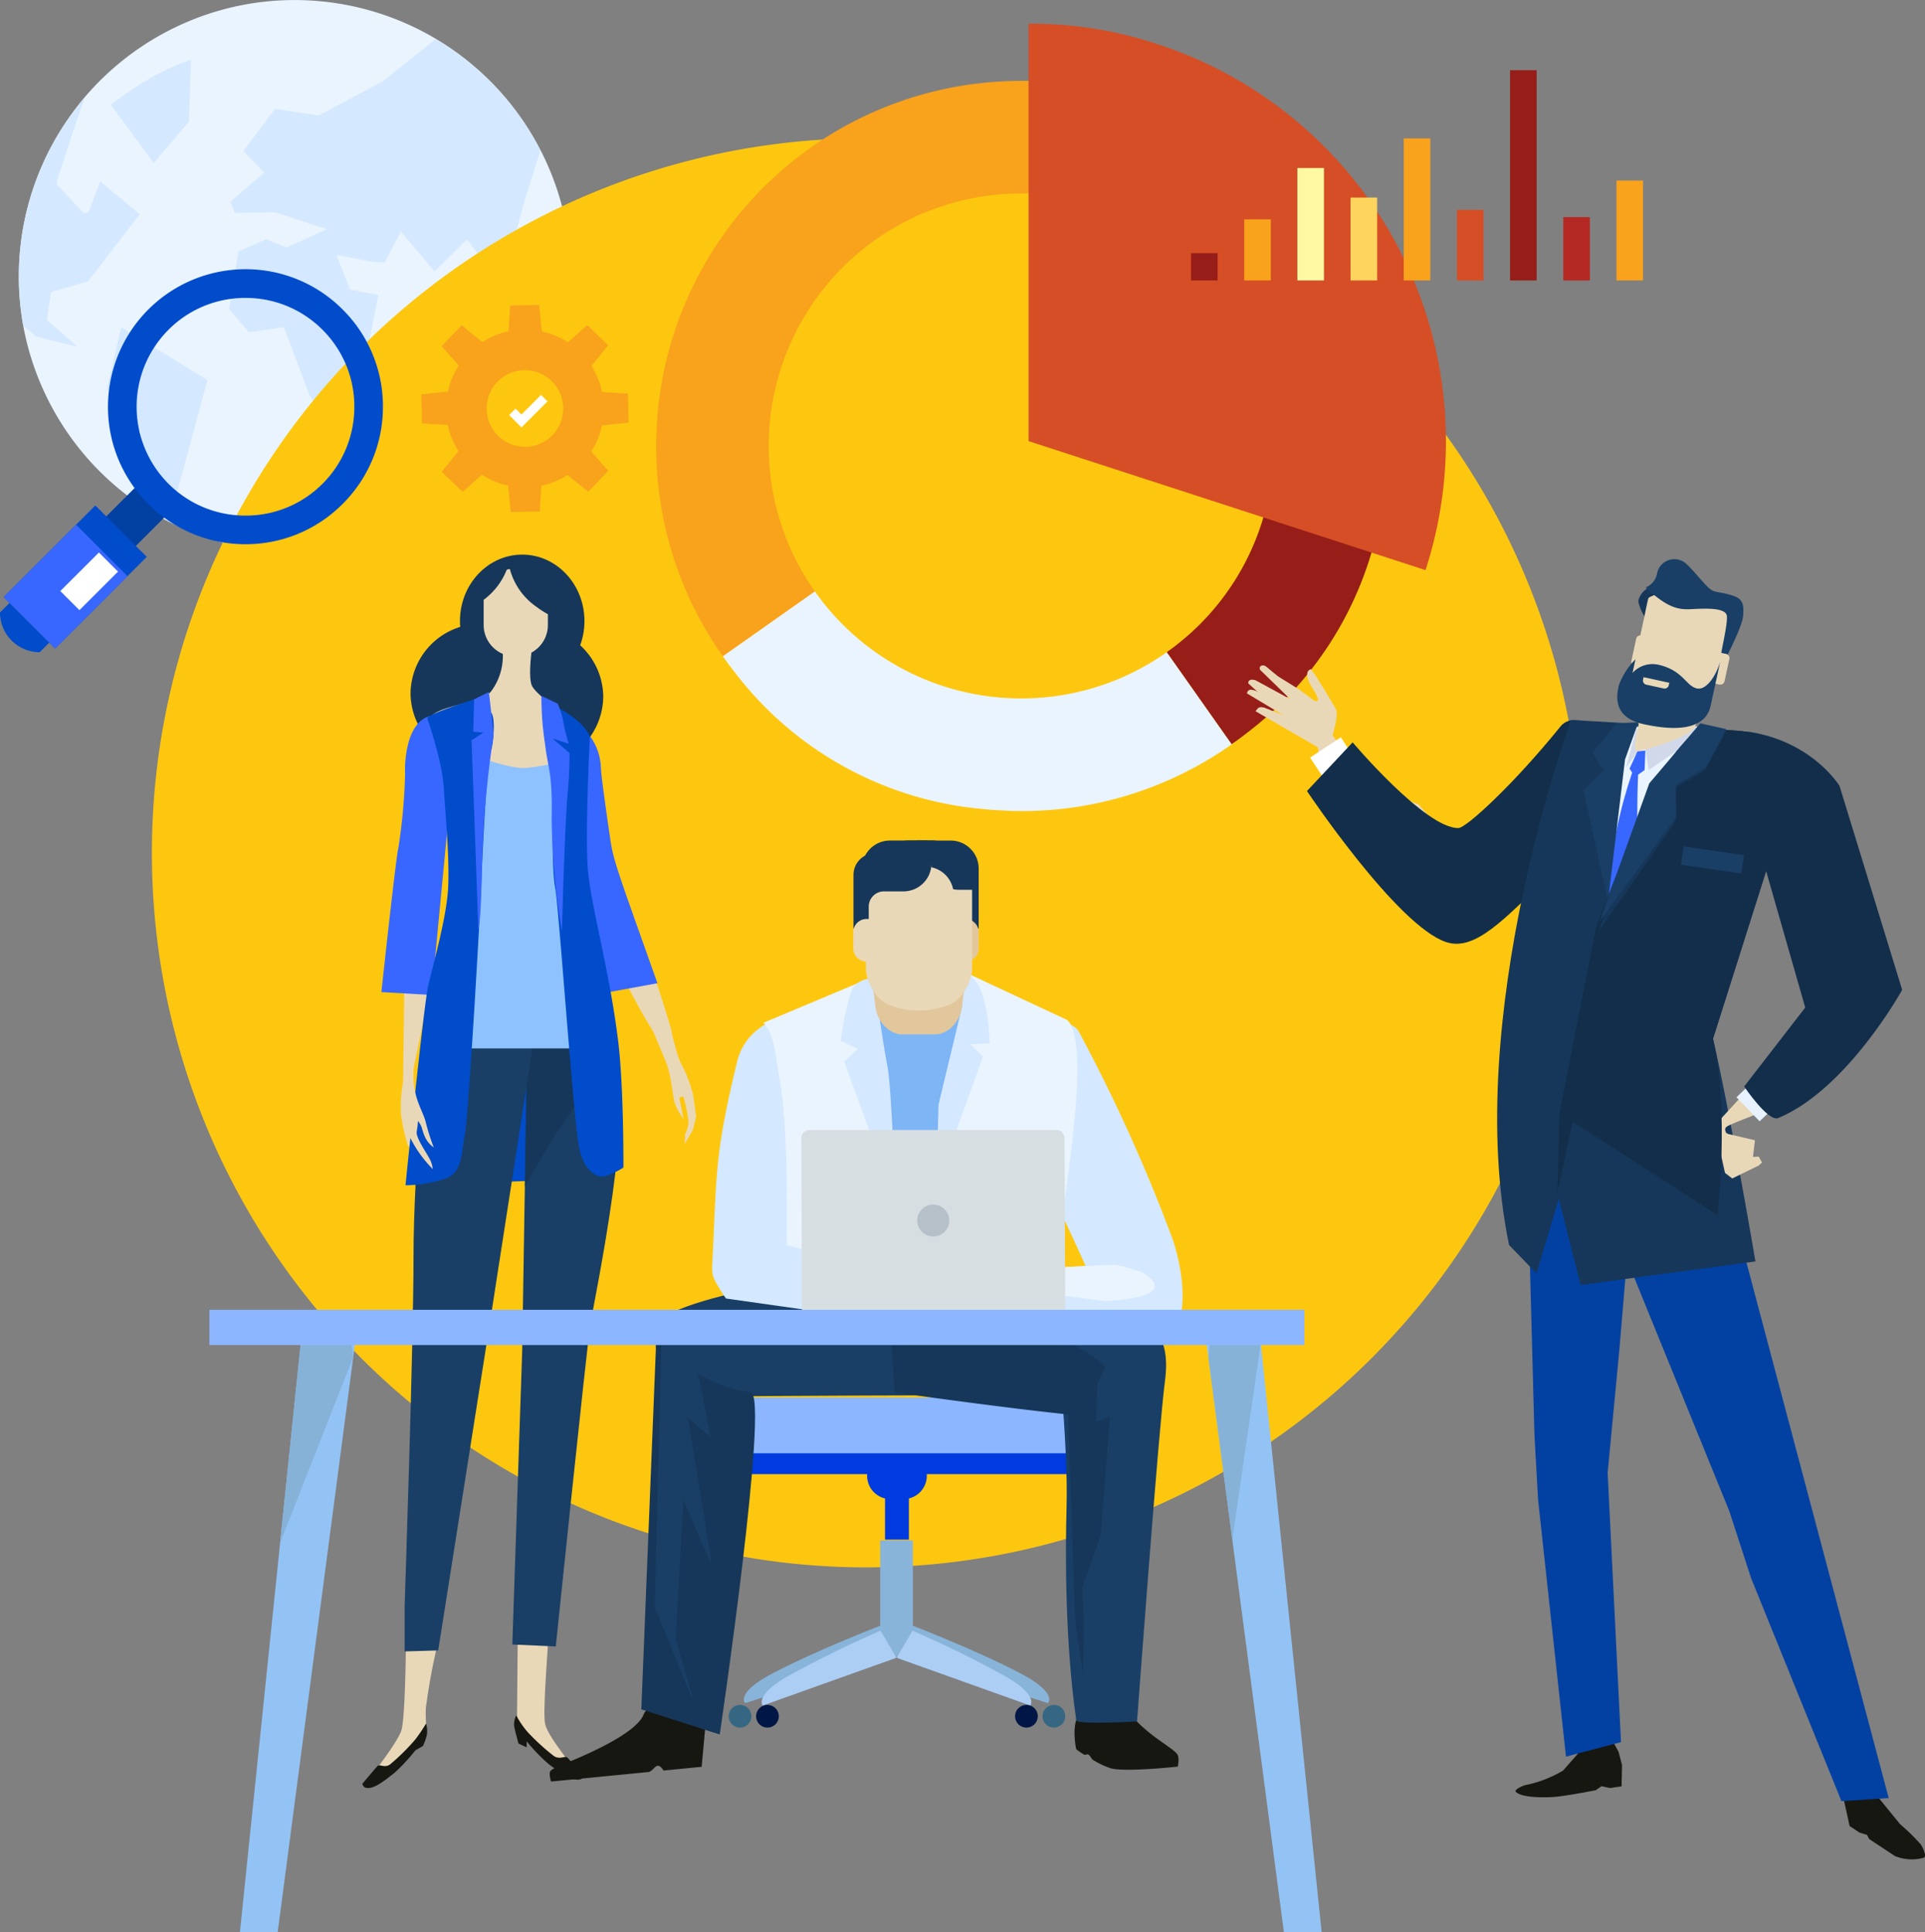 <svg xmlns="http://www.w3.org/2000/svg" width="317.154" height="318.356" viewBox="0 0 317.154 318.356">
  <rect x="0" y="0" width="317.154" height="318.356" fill="#808080" stroke="none"/>
  <g id="Grupo_12505" data-name="Grupo 12505" transform="translate(225.561 -99.749)">
    <g id="Grupo_12473" data-name="Grupo 12473">
      <g id="Grupo_12471" data-name="Grupo 12471">
        <path id="Trazado_11239" data-name="Trazado 11239" d="M-185.4,100.534a45.553,45.553,0,0,0-36.286,53.14,45.55,45.55,0,0,0,53.136,36.286,45.558,45.558,0,0,0,36.287-53.136A45.556,45.556,0,0,0-185.4,100.534Z" fill="#e9f4ff"/>
      </g>
      <g id="Grupo_12472" data-name="Grupo 12472">
        <path id="Trazado_11240" data-name="Trazado 11240" d="M-136.531,124.576l-2.434,7.638-3.976,14.373-5.692-7.4-5.345,5.288-5.536-6.61-2.664,5.125-1.856-.1-6.093-1.132,2.225,5.7,4.675.9-4.031,20.063-2.931,2.774-4.371-6.336-4.214-11.212-5.755.84-3.271-3.829,1.526-9.474,4.558-2.02,3.337,1.39,6.7-3.045-8.533-2.789-6.66.122-.706-1.883,5.539-4.775-3.413-3.568,5.228-6.925,7.182,1.09,10.524-5.61s4.119-3.3,8.729-6.955A45.547,45.547,0,0,1-136.531,124.576Z" fill="#d4e8ff"/>
        <path id="Trazado_11241" data-name="Trazado 11241" d="M-211.589,115.824l-1.715,4.869L-216.2,129.6a.711.711,0,0,0,.15.688l4.037,4.372a.781.781,0,0,0,.651.207.715.715,0,0,0,.517-.437l1.795-4.79,6.483,5.409-8.479,11.055-5.674,1.637a.71.71,0,0,0-.5.57l-.566,3.768a.7.7,0,0,0,.228.634l4.794,4.185-6.773-1.687-2.179-1.812A45.388,45.388,0,0,1-211.589,115.824Z" fill="#d4e8ff"/>
        <path id="Trazado_11242" data-name="Trazado 11242" d="M-202.529,170.7l-5.413-6.95,2.358-10.072,14.212,8.684-6.241,22.943-2.993-4.366L-202.393,171A.711.711,0,0,0-202.529,170.7Z" fill="#d4e8ff"/>
        <path id="Trazado_11243" data-name="Trazado 11243" d="M-200.242,126.6l-7.037-9.583c6.587-5.09,11.322-6.846,13.171-7.387l-.319,10.126Z" fill="#d4e8ff"/>
      </g>
    </g>
    <path id="Trazado_11357" data-name="Trazado 11357" d="M-82.813,122.528A117.722,117.722,0,0,1,34.909,240.25,117.722,117.722,0,0,1-82.813,357.972,117.722,117.722,0,0,1-200.535,240.25h0A117.722,117.722,0,0,1-82.813,122.528Z" fill="#fec70f"/>
    <g id="Grupo_12478" data-name="Grupo 12478">
      <g id="Grupo_12474" data-name="Grupo 12474">
        <path id="Trazado_11244" data-name="Trazado 11244" d="M-19.7,220.172A57.885,57.885,0,0,0,2.7,177.308c.064-1.069.115-2.141.135-3.231v-.011a57.287,57.287,0,0,0-2.68-18.615c-.057-.169-.12-.331-.169-.5.049.165.109.322.16.487l-17.716,5.486A41.481,41.481,0,0,1-15.717,173.8h0a41.535,41.535,0,0,1-17.624,33.4l10.693,15.165C-21.639,221.662-20.656,220.925-19.7,220.172Z" fill="#971d18"/>
        <path id="Trazado_11245" data-name="Trazado 11245" d="M-91.305,197.187a41.432,41.432,0,0,1-7.6-24.557,41.6,41.6,0,0,1,42.186-41.006h0a41.607,41.607,0,0,1,39.153,29.3L.15,155.438c-.051-.165-.111-.322-.16-.487-.239-.747-.484-1.481-.745-2.211-.074-.206-.158-.413-.233-.623A59.04,59.04,0,0,0-54,113.154c-.573-.031-1.139-.043-1.71-.056-.252-.007-.5-.023-.754-.03-.046,0-.092.006-.144.006-.8-.008-1.6,0-2.408.023-.237.011-.477.008-.717.02-.629.024-1.25.071-1.873.115-.435.028-.868.054-1.3.1-.347.033-.7.08-1.037.117-.718.081-1.439.162-2.152.262-.04.008-.079.016-.122.022a60.072,60.072,0,0,0-14.671,4.148c-.567.246-1.138.485-1.7.745a.282.282,0,0,0-.049.025,60.161,60.161,0,0,0-34.389,47.427c-.017.12-.029.239-.042.358-.082.709-.142,1.425-.2,2.136-.027.368-.054.731-.076,1.1-.034.478-.042.965-.061,1.449-.01.42-.039.83-.046,1.251a59.855,59.855,0,0,0,10.99,35.509Z" fill="#f9a21c"/>
        <path id="Trazado_11246" data-name="Trazado 11246" d="M-22.646,222.373l-10.693-15.165a41.4,41.4,0,0,1-24.56,7.6h0a41.523,41.523,0,0,1-33.406-17.624l-15.163,10.69.014.015c.675.96,1.376,1.892,2.09,2.8a57.748,57.748,0,0,0,40.012,22.277c.11.01.22.017.332.029.822.087,1.648.17,2.485.223a.721.721,0,0,1,.135.008c.243.016.493.016.735.028.835.049,1.664.1,2.507.112a59.855,59.855,0,0,0,34.9-10.552C-22.041,221.978-21.639,221.662-22.646,222.373Z" fill="#e9f4ff"/>
      </g>
      <g id="Grupo_12477" data-name="Grupo 12477">
        <g id="Grupo_12476" data-name="Grupo 12476">
          <g id="Grupo_12475" data-name="Grupo 12475">
            <path id="Trazado_11247" data-name="Trazado 11247" d="M-56.1,172.422,9.3,193.677a68.766,68.766,0,0,0-44.148-86.65h0A65.446,65.446,0,0,0-56.1,103.664Z" fill="#d64e26"/>
          </g>
        </g>
      </g>
    </g>
    <g id="Grupo_12482" data-name="Grupo 12482">
      <path id="Trazado_11248" data-name="Trazado 11248" d="M-127.787,267.485l-24.646.632-5.477,26.331s27.806.843,33.073-2.317S-127.787,267.485-127.787,267.485Z" fill="#004ccb"/>
      <g id="Grupo_12479" data-name="Grupo 12479">
        <path id="Trazado_11249" data-name="Trazado 11249" d="M-125.376,245.27c4.8,4.033,10.449,24.29,10.449,24.29s2.588,13.514-11.779-16.521C-130.265,245.587-126.56,244.275-125.376,245.27Z" fill="#e9d8b8"/>
        <path id="Trazado_11250" data-name="Trazado 11250" d="M-112.768,288.239l1.356-2.344.551-2.144-.492-3.563a23.922,23.922,0,0,0-1.862-4.965c-.874-1.262-1.949-6.834-2.3-7.47s-4.122-2.094-4.122-2.094,2.875,6.8,3.794,9.035,1.129,5.886,1.458,6.777a10.57,10.57,0,0,0,1.426,2.622s-.444-2.506-.636-3.148.626-.518.626-.518a21.087,21.087,0,0,1,.856,4.359,5.725,5.725,0,0,1-.567,1.819Z" fill="#e9d8b8"/>
        <path id="Trazado_11251" data-name="Trazado 11251" d="M-132.169,232.705l6.415,28.853.21,1.7,8.3-1.524c-5.89-16.615-7.16-19.9-7.661-23.039-.182-1.144-1.552-10.511-1.642-12.222a9.528,9.528,0,0,0-6-8.728C-137.75,215.454-132.169,232.705-132.169,232.705Z" fill="#3867ff"/>
      </g>
      <g id="Grupo_12481" data-name="Grupo 12481">
        <path id="Trazado_11252" data-name="Trazado 11252" d="M-149.615,214.526A11.6,11.6,0,0,0-137.894,226a11.6,11.6,0,0,0,11.721-11.477,11.6,11.6,0,0,0-11.721-11.477A11.6,11.6,0,0,0-149.615,214.526Z" fill="#163759"/>
        <g id="Grupo_12480" data-name="Grupo 12480">
          <path id="Trazado_11253" data-name="Trazado 11253" d="M-140.259,369.051l-.122,14.041s5.006,6.1,6.837,7.08,1.588.122,1.466-.366-3.176-4.029-3.663-5.982.61-13.918.487-14.529S-140.259,369.051-140.259,369.051Z" fill="#e9d8b8"/>
          <path id="Trazado_11254" data-name="Trazado 11254" d="M-153.445,370.516a102.89,102.89,0,0,0-1.954,10.622c-.122,2.686.367,3.541-.366,4.4s-5.86,7.57-7.081,7.57a1.2,1.2,0,0,1-1.221-1.179v-.042s4.029-5.127,4.64-7.081.733-12.819.733-13.918S-153.445,370.516-153.445,370.516Z" fill="#e9d8b8"/>
          <path id="Trazado_11255" data-name="Trazado 11255" d="M-155.234,246.834s1.969.254.934,10.8-4.924,25.794-4.924,25.794l.318-24.527S-158.377,249.52-155.234,246.834Z" fill="#e9d8b8"/>
          <path id="Trazado_11256" data-name="Trazado 11256" d="M-138.712,271.864l-.815,50.465-1.627,48.349,7.162.325s5.047-48.836,5.7-53.07,7.977-38.255,3.744-46.72S-138.712,271.864-138.712,271.864Z" fill="#193f66"/>
          <path id="Trazado_11257" data-name="Trazado 11257" d="M-124.55,271.213a7.5,7.5,0,0,1,.356.849c-4.589,7.129-8.911,13.154-9.9,14.693-.566.881-2.459,4.1-4.993,8.444l.377-23.335S-128.782,262.749-124.55,271.213Z" fill="#163759"/>
          <path id="Trazado_11258" data-name="Trazado 11258" d="M-155.317,270.725s-2.116,21.489-2.116,36.14-1.465,57.464-1.465,57.464v7.489l5.534-.163,8.628-54.7,7.162-46.233Z" fill="#193f66"/>
          <path id="Trazado_11259" data-name="Trazado 11259" d="M-157.922,213.994A11.6,11.6,0,0,0-146.2,225.471h0a11.6,11.6,0,0,0,11.72-11.477,11.6,11.6,0,0,0-11.72-11.477,11.6,11.6,0,0,0-11.722,11.477Z" fill="#163759"/>
          <path id="Trazado_11260" data-name="Trazado 11260" d="M-149.781,202.069c0,6.046,4.591,10.947,10.255,10.947s10.257-4.9,10.257-10.947-4.592-10.948-10.257-10.948S-149.781,196.023-149.781,202.069Z" fill="#163759"/>
          <path id="Trazado_11261" data-name="Trazado 11261" d="M-137.735,205.284s-.976,5.861-.162,7.489,6.348,5.372,7.163,6.512-1.628,9.931-9.6,8.627-15.139-6.348-15.139-7.651.163-2.6,2.767-3.581,6.837-1.628,7.977-2.93a9.657,9.657,0,0,0,1.79-7.977C-143.759,202.354-137.735,205.284-137.735,205.284Z" fill="#e9d8b8"/>
          <path id="Trazado_11262" data-name="Trazado 11262" d="M-151.491,232.551l-2.808,29.426v1.708l-8.425-.488s2.443-22.709,2.808-23.808a94.526,94.526,0,0,0,1.1-12.332c-.122-1.709.245-10.255,5.861-9.4S-151.491,232.551-151.491,232.551Z" fill="#3867ff"/>
          <path id="Trazado_11263" data-name="Trazado 11263" d="M-142.073,193.607c.167-.047.336-.085.511-.117a11.021,11.021,0,0,0,4.432,6.265,14.686,14.686,0,0,0,1.837,1.182v1.889a5.18,5.18,0,0,1-5.291,5.063,5.18,5.18,0,0,1-5.291-5.063v-4.257A11.315,11.315,0,0,0-142.073,193.607Z" fill="#e9d8b8"/>
          <path id="Trazado_11264" data-name="Trazado 11264" d="M-153.078,272.476h26.246l-3.79-22.25.86-26.1a36.727,36.727,0,0,1-9.157,2.149c-2.8.177-8.791-2.149-8.791-2.149Z" fill="#8dc2ff"/>
          <path id="Trazado_11265" data-name="Trazado 11265" d="M-159.434,283.754a29.192,29.192,0,0,0,1.034,4.6c.288.49,2.028,2.573,2.028,2.573a5.3,5.3,0,0,0-.763-2.326A44.444,44.444,0,0,1-159.434,283.754Z" fill="#e9d8b8"/>
          <path id="Trazado_11266" data-name="Trazado 11266" d="M-128.376,221.075s-.814,16.115-.325,21.976,3.551,16.536,4.987,28.226c.942,7.677.865,20.832.865,20.832a12.654,12.654,0,0,1-3.256,1.465c-1.139.163-3.312-.935-4.069-4.883-.937-4.884-3.325-39.5-3.9-42.546-.814-4.314-.227-16.792-.315-18.543-.063-1.249-.888-6.422-.562-7.724a17.941,17.941,0,0,0,.062-4.175S-129.678,217.982-128.376,221.075Z" fill="#004ccb"/>
          <path id="Trazado_11267" data-name="Trazado 11267" d="M-146.6,214.681a6,6,0,0,0,1.829,2.364c.977.489.488,5.861,0,6.594s-1.343,17.214-1.466,21.121-2.14,39.155-2.75,41.964-.245,6.1-3.175,7.2a21.956,21.956,0,0,1-6.593,1.1s2.995-29.51,3.728-32.807,3.052-11.232,3.3-16.238-.488-12.575-.732-16.6-2.442-10.5-2.686-11.232S-147.582,215.047-146.6,214.681Z" fill="#004ccb"/>
          <path id="Trazado_11268" data-name="Trazado 11268" d="M-140.5,382.363a3.057,3.057,0,0,0-.349,1.757c.113.733.716,2.881.716,2.881l1.342.61v-.975a31.341,31.341,0,0,0,3.664,3.784c1.221.855,3.78,2.983,5.25,2.443a.891.891,0,0,0,.488-.611s-2.321-2.565-2.685-2.93-1.222.365-2.2-.244a36.164,36.164,0,0,1-4.518-4.15A15.317,15.317,0,0,1-140.5,382.363Z" fill="#161711"/>
          <path id="Trazado_11269" data-name="Trazado 11269" d="M-155.358,383.684a4.857,4.857,0,0,1,.14,1.816,8.813,8.813,0,0,1-.665,1.906l-1.224.692a32.158,32.158,0,0,1-3.426,3.7c-1.134.854-3.512,2.985-4.878,2.443a.891.891,0,0,1-.453-.611s2.155-2.563,2.5-2.93,1.134.367,2.041-.244a34.458,34.458,0,0,0,4.2-4.152A25.923,25.923,0,0,0-155.358,383.684Z" fill="#161711"/>
          <path id="Trazado_11270" data-name="Trazado 11270" d="M-157.361,275.177c-.572,5.007,1.464,7.4,1.945,9.459a36.382,36.382,0,0,0,1.318,4.155c-1.82-1.324-1.691-2.948-2.231-3.824s-.245-.633-.569,1.135c-.186,1.006,1.238,2.963,1.991,4.343a4.287,4.287,0,0,1,.636,1.9,20.717,20.717,0,0,1-2.63-3.267,25.857,25.857,0,0,1-2.566-5.382,21.583,21.583,0,0,1,.58-6.822C-158.255,274.215-156.95,271.57-157.361,275.177Z" fill="#e9d8b8"/>
        </g>
      </g>
      <path id="Trazado_11271" data-name="Trazado 11271" d="M-136.354,214.4a49.193,49.193,0,0,0,.561,7.724c.558,4.688,1.264,4.634,1.124,12.639a117.382,117.382,0,0,0,1.685,18.4S-132.5,235-132,229.991c.281-2.809.281-6.179.281-6.179l-2.808-2.387,2.668.843a25.517,25.517,0,0,1-.842-3.371,14.7,14.7,0,0,0-.984-3.23Z" fill="#3867ff"/>
      <path id="Trazado_11272" data-name="Trazado 11272" d="M-145.016,213.749l-2.432,1.213-.14,5.337,1.685.141-1.966,1.264,1.123,31.177s.422-1.123.562-9.409a171.489,171.489,0,0,1,1.965-22.751Z" fill="#3867ff"/>
    </g>
    <g id="Grupo_12484" data-name="Grupo 12484">
      <path id="Trazado_11273" data-name="Trazado 11273" d="M77.867,391.693l.416,4.858.89,4.035,1.636,1.085,1.23.37.355.683,4.245,2.808a7.377,7.377,0,0,0,4.716.287c.668-.16-.261-1.978-.5-2.252a33.573,33.573,0,0,0-3.383-3.3l-3.311-4.076-3.743-5.1Z" fill="#161711"/>
      <path id="Trazado_11274" data-name="Trazado 11274" d="M40.042,386.409l1.061,1.947.575,2.194-.078,3.5-1.884.278-1.429-.3-.93.656S32.01,395.752,30,395.826c-3.331.115-5.157-.221-5.813-.866-.366-.358,1.184-1.069,1.7-1.144a19.619,19.619,0,0,0,6.066-2.362l2.433-2.762.466-1.951Z" fill="#161711"/>
      <path id="Trazado_11275" data-name="Trazado 11275" d="M54.961,280.584l30.652,115.4-7.787.5L62.949,359.769l-3.6-11.071L41.666,305.262,38.26,281.371Z" fill="#0241a2"/>
      <path id="Trazado_11276" data-name="Trazado 11276" d="M41.507,386.759l-2.2-44.364,1.934-20.331,2.349-27.9-3.554-18.679-12.175,1.95-1.375,30.087.756,28.535.6,10.753,4.6,42.344Z" fill="#0241a2"/>
      <path id="Trazado_11277" data-name="Trazado 11277" d="M8.109,232.236s-7.015-1.757-15.148-12.629c-2.747-3.671-1.514.212-1.261,4.647S-.444,236.165,8.4,239.1,8.109,232.236,8.109,232.236Z" fill="#e9d8b8"/>
      <path id="Trazado_11278" data-name="Trazado 11278" d="M-6.489,222.385s1.654-4.642,1-5.86-3.334-5.5-3.334-5.5L-9.6,210s-1.532.308.3,3.162.227,1.994.227,1.994l-2.58-1.9-3.329-2.066-1.368-1.118s-.732-.7-1.038-.7c-.887-.014-.574.72-.574.72l4.971,4.838-5.722-3.112s-.794-.267-1.072.1c-.259.351-.027.5-.027.5l5.692,5.167-3.123-1.248s-.785-.24-1.069.106c-.312.38-.4.473-.4.473l11.4,6.6Z" fill="#e9d8b8"/>
      <rect id="Rectángulo_2975" data-name="Rectángulo 2975" width="6.063" height="4.883" transform="matrix(0.835, -0.551, 0.551, 0.835, -9.719, 224.563)" fill="#fff"/>
      <path id="Trazado_11279" data-name="Trazado 11279" d="M-13.877,215.828l-4.147-1.937a3.493,3.493,0,0,0-1.44-.517.633.633,0,0,0-.642.624v0l5.981,3.582Z" fill="#e9d8b8"/>
      <path id="Trazado_11280" data-name="Trazado 11280" d="M43.9,225.481s.566,3.746-13.716,17.955c-7.981,7.94-12.784,13.082-17.5,11.515-8.084-2.686-22.917-24.88-22.917-24.88l7.527-8.019S9.3,236.272,14.728,236.171c1.27-.024,8.992-7.07,16.8-16.724C34.825,215.366,43.046,224.417,43.9,225.481Z" fill="#122e4a"/>
      <path id="Trazado_11281" data-name="Trazado 11281" d="M23.068,304.865l4.521,4.683,3.669-12.3,3.6,14.2,28.8-3.88s-4.263-25.074-6.994-36.7L65.909,241.7s7.865-20.566-4.975-21.544-27.653-1.792-27.653-1.792S15.245,267.216,23.068,304.865Z" fill="#163759"/>
      <path id="Trazado_11282" data-name="Trazado 11282" d="M41.674,219.506,39.547,246.9l14.226-21.812.247-5.659Z" fill="#e9f4ff"/>
      <path id="Trazado_11283" data-name="Trazado 11283" d="M59.831,293.9,64.2,291.77l.532-.5-.539-.974-.939.063.319-2.752-4.4-1.033-2.217-1.194,1.688,7.607" fill="#e9d8b8"/>
      <path id="Trazado_11284" data-name="Trazado 11284" d="M73.427,267.238,57.062,285.053s.4,2.751,1.714,1.373c.158-.162-.553-.752.407-1.211,3.883-1.848,12.9-4.526,16.356-7.509a54.736,54.736,0,0,0,7.87-8.651Z" fill="#e9d8b8"/>
      <rect id="Rectángulo_2976" data-name="Rectángulo 2976" width="6.063" height="5.5" transform="translate(60.531 280.52) rotate(-43.866)" fill="#e7f2fe"/>
      <path id="Trazado_11285" data-name="Trazado 11285" d="M44.531,223.927s-9.044,20.6-3.457,41.637c.441,1.656,2.583,2.637,2.583,2.637l2.486-2.717S43.206,241.287,44.531,223.927Z" fill="#3867ff"/>
      <path id="Trazado_11286" data-name="Trazado 11286" d="M45.523,223.062l.549,3.547,7.917-5.431.06-1.752Z" fill="#d1d8ea"/>
      <path id="Trazado_11287" data-name="Trazado 11287" d="M44.169,219.245l-1.819,6.913,1.8-2.368Z" fill="#d1d8ea"/>
      <path id="Trazado_11288" data-name="Trazado 11288" d="M64.779,241.024l7.081,24.72L61.8,278.75s3.968,5.891,5.615,5.2c11.4-4.769,20.415-21.123,20.415-21.123L77.515,229.244s-4.308-7.179-14.692-8.9C55.3,219.091,64.287,238.973,64.779,241.024Z" fill="#122e4a"/>
      <path id="Trazado_11289" data-name="Trazado 11289" d="M55.245,214.966a27.093,27.093,0,0,1-1.557,4.526c-.943,1.829-8.342,3.844-9.474,4.05s.591-5.621.666-6.96c.055-1.025.7-.668-.016-2.188Z" fill="#e9d8b8"/>
      <path id="Trazado_11290" data-name="Trazado 11290" d="M44.364,218.749l-2.193,6.119-2.813,23.459-4.044-18.439L38.64,226.7l-1.8-2.968,3.977-4.84Z" fill="#193f66"/>
      <path id="Trazado_11291" data-name="Trazado 11291" d="M31.353,283.309l-.336,12.93,2.537-11.671,23.869,15.363s1.975-17.434-.756-29.055L65.912,241.7s7.865-20.566-4.975-21.544c-1.809-.137-3.656-.271-5.495-.4-2.6-.182-7.449,7.276-8.618,9.417-1.25,2.293-9.371,23.1-9.371,23.1Z" fill="#122e4a"/>
      <path id="Trazado_11292" data-name="Trazado 11292" d="M54.57,219.256l4.255.949L55.4,226.593l-4.884,2.9.032,5.528L37.855,253.134l8.291-23.882Z" fill="#163759"/>
      <path id="Trazado_11293" data-name="Trazado 11293" d="M54.57,218.918l4.256.949-3.407,6.409-4.876,2.767.046,5.287-12.65,17.294L46.171,228.8Z" fill="#193f66"/>
      <path id="Trazado_11294" data-name="Trazado 11294" d="M44.216,223.542l1.308-.141-.132,3.22-1.575,1.117-.9-1.353Z" fill="#3867ff"/>
      <g id="Grupo_12483" data-name="Grupo 12483">
        <path id="Trazado_11295" data-name="Trazado 11295" d="M43,212.2a2.109,2.109,0,0,0,1.606,2.513h0l9.292,2.021a2.115,2.115,0,0,0,2.512-1.616L59.4,201.365a2.112,2.112,0,0,0-1.613-2.514h0L48.5,196.835a2.108,2.108,0,0,0-2.511,1.607v.006Z" fill="#e9d8b8"/>
        <path id="Trazado_11296" data-name="Trazado 11296" d="M45.357,201.281a8.024,8.024,0,0,1-1.009-2.472,3.147,3.147,0,0,1,1.88-2.292c1.164-.375,1.778.927,1.778.927s-1.847.559-2.006.884S45.357,201.281,45.357,201.281Z" fill="#163759"/>
        <path id="Trazado_11297" data-name="Trazado 11297" d="M59,207.76s2.551-4.98,2.633-6.583.139-2.719-1.712-3.3c-2.776-.871-2.943-.278-4.131-1.44s-3.213-3.768-4.018-4.158a2.9,2.9,0,0,0-4.334,1.985,3.04,3.04,0,0,1-1.821,2.247c.059.263.525.6,1.328,1.247,2.3,1.852,3.793,2.448,5.881,2.359s6.016-.4,6.128,1.154-1.031,5.99-.937,6.371S58.6,207.948,59,207.76Z" fill="#193f66"/>
        <path id="Trazado_11298" data-name="Trazado 11298" d="M55.178,211.255a.708.708,0,0,0,.54.839l2.006.435a.7.7,0,0,0,.837-.528l0-.008.8-3.668a.709.709,0,0,0-.538-.842l-2.007-.434a.7.7,0,0,0-.835.533v0Z" fill="#e9d8b8"/>
        <path id="Trazado_11299" data-name="Trazado 11299" d="M43.216,208.648a.7.7,0,0,0,.528.837l.007,0,2,.437a.706.706,0,0,0,.84-.539v0l.8-3.667a.7.7,0,0,0-.531-.836h-.006l-2.007-.439a.709.709,0,0,0-.836.542Z" fill="#e9d8b8"/>
        <path id="Trazado_11300" data-name="Trazado 11300" d="M57.851,208.775,56.281,216c-.355,1.634-1.788,5.075-11.01,3.064-5.459-1.183-4.388-5.153-4.1-6.472a11.965,11.965,0,0,1,2.709-4.213c.024-.013-.485,2.237-.485,2.237a4.467,4.467,0,0,1,4.2-1.366c4.187.909,4.6,3.567,6.459,3.926C55.488,213.448,57.056,211.365,57.851,208.775Z" fill="#193f66"/>
        <path id="Trazado_11301" data-name="Trazado 11301" d="M48.545,213.174l-2.865-.624a.7.7,0,0,1-.539-.83l0-.009.087-.4,4.242.927-.088.4A.706.706,0,0,1,48.545,213.174Z" fill="#e9d8b8"/>
      </g>
      <rect id="Rectángulo_2977" data-name="Rectángulo 2977" width="3.048" height="10.054" transform="matrix(0.145, -0.989, 0.989, 0.145, 51.389, 242.205)" fill="#193f66"/>
    </g>
    <g id="Grupo_12500" data-name="Grupo 12500">
      <g id="Grupo_12488" data-name="Grupo 12488">
        <g id="Grupo_12487" data-name="Grupo 12487">
          <g id="Grupo_12485" data-name="Grupo 12485">
            <path id="Trazado_11302" data-name="Trazado 11302" d="M-75.568,367.426l-3.064,4.671,25.726,8.241s1.718-1.644-4.6-4.943C-64.849,371.548-75.568,367.426-75.568,367.426Z" fill="#88b4da"/>
            <path id="Trazado_11303" data-name="Trazado 11303" d="M-80.135,367.426l3.062,4.671-25.723,8.241s-1.719-1.644,4.594-4.943C-90.854,371.548-80.135,367.426-80.135,367.426Z" fill="#88b4da"/>
          </g>
          <rect id="Rectángulo_2978" data-name="Rectángulo 2978" width="5.375" height="19.138" transform="translate(-80.539 353.532)" fill="#88b4da"/>
          <g id="Grupo_12486" data-name="Grupo 12486">
            <path id="Trazado_11304" data-name="Trazado 11304" d="M-75.222,368.41l-2.623,4.457,22.019,7.864s1.472-1.568-3.929-4.719A172.118,172.118,0,0,0-75.222,368.41Z" fill="#accdf4"/>
            <path id="Trazado_11305" data-name="Trazado 11305" d="M-80.479,368.41l2.62,4.457-22.022,7.864s-1.469-1.568,3.933-4.719A172.022,172.022,0,0,1-80.479,368.41Z" fill="#accdf4"/>
          </g>
          <path id="Trazado_11306" data-name="Trazado 11306" d="M-58.318,382.5a1.867,1.867,0,0,0,1.867,1.867h0a1.867,1.867,0,0,0,1.867-1.867,1.869,1.869,0,0,0-1.867-1.868A1.87,1.87,0,0,0-58.318,382.5Z" fill="#001746"/>
          <path id="Trazado_11307" data-name="Trazado 11307" d="M-100.985,382.5a1.869,1.869,0,0,0,1.868,1.867,1.866,1.866,0,0,0,1.868-1.864v0a1.868,1.868,0,0,0-1.868-1.868A1.87,1.87,0,0,0-100.985,382.5Z" fill="#001746"/>
          <path id="Trazado_11308" data-name="Trazado 11308" d="M-53.8,382.5a1.868,1.868,0,0,0,1.869,1.867A1.869,1.869,0,0,0-50.06,382.5a1.87,1.87,0,0,0-1.868-1.868A1.87,1.87,0,0,0-53.8,382.5Z" fill="#366782"/>
          <path id="Trazado_11309" data-name="Trazado 11309" d="M-105.506,382.5a1.867,1.867,0,0,0,1.867,1.867h0a1.869,1.869,0,0,0,1.868-1.867,1.87,1.87,0,0,0-1.868-1.868A1.868,1.868,0,0,0-105.506,382.5Z" fill="#366782"/>
        </g>
        <rect id="Rectángulo_2979" data-name="Rectángulo 2979" width="3.932" height="6.882" transform="translate(-79.749 346.519)" fill="#003bdf"/>
        <path id="Trazado_11310" data-name="Trazado 11310" d="M-82.7,342.883a3.836,3.836,0,0,0,3.835,3.835H-76.7a3.836,3.836,0,0,0,3.834-3.835h0a3.834,3.834,0,0,0-3.834-3.832h-2.162a3.833,3.833,0,0,0-3.835,3.831Z" fill="#003bdf"/>
        <path id="Trazado_11311" data-name="Trazado 11311" d="M-107.007,339.378c-.093-.451-.148-3.281-.148-3.767,0-3.1,2-5.606,4.469-5.606h49.8c2.469,0,4.469,2.509,4.469,5.606,0,.486-.054,3.316-.148,3.767Z" fill="#8cb6ff"/>
        <path id="Trazado_11312" data-name="Trazado 11312" d="M-47.952,340.895c0,.948-.553,1.715-1.237,1.715h-57.187c-.683,0-1.238-.767-1.238-1.715h0c0-.949.555-1.717,1.238-1.717h57.187C-48.505,339.178-47.952,339.946-47.952,340.895Z" fill="#003bdf"/>
      </g>
      <g id="Grupo_12498" data-name="Grupo 12498">
        <path id="Trazado_11313" data-name="Trazado 11313" d="M-67.15,329.613s-30.9.066-42.828.246c-8.253.126-9-11.64-5.748-13.412,9.881-5.377,40.715-8.144,40.715-8.144l20.973,19.264S-55.215,327.535-67.15,329.613Z" fill="#193f66"/>
        <path id="Trazado_11314" data-name="Trazado 11314" d="M-31.643,388.7c.476.577.128,2.094.128,2.094s-8.318.927-10.994.3a14.113,14.113,0,0,1-2.976-1.4c-.188-.108-.518-.745-.7-.851-.334-.2-.509.133-.8-.047a9.305,9.305,0,0,1-1.269-.878c-.731-3.814.24-5.353.24-5.353s7.081-2.354,8.41-.713C-36.475,385.713-32.684,387.435-31.643,388.7Z" fill="#161711"/>
        <path id="Trazado_11315" data-name="Trazado 11315" d="M-109.384,384.547l-.575,6.283-6.291.616s-.436-.839-.966-.786c-.449.043-.942.974-1.553,1.035l-3.378.329c-1.181.117-12.623,1.235-12.623,1.235s-.411-1.268-.108-1.75a6.1,6.1,0,0,1,1.85-1.014c3.162-1.23,12.182-4.99,13.5-8.258C-117.939,378.268-109.384,384.547-109.384,384.547Z" fill="#161711"/>
        <path id="Trazado_11316" data-name="Trazado 11316" d="M-51.592,318.234s2.048,19.423,1.755,29.688c-.222,7.745-.243,22.59,1.6,35.24.113.775,10.009.192,10.009.192s3.548-48.151,4.6-56.081S-35.638,313.625-51.592,318.234Z" fill="#193f66"/>
        <path id="Trazado_11317" data-name="Trazado 11317" d="M-113.815,322.914s3.189,5.035,11.934,6.227c3.161.43-5.1,56.362-5.1,56.362l-12.918-4.137,2.494-61.853Z" fill="#163759"/>
        <path id="Trazado_11318" data-name="Trazado 11318" d="M-78.173,329.142s16.889,2.409,28.164,3.593c4.133.432,7.712-11.138,8.193-11.641a8.515,8.515,0,0,1,5.891-2.875c-2.442-2.641-15.091-5.089-28.308-8.19s-15.233-1.148-15.233-1.148Z" fill="#163759"/>
        <path id="Trazado_11319" data-name="Trazado 11319" d="M-49.72,329l1.294,37.792,1.293,8.768.143-8.768-.285-5.46,3.015-8.476,1.582-19.689-2.3.863.287-8.622Z" fill="#163759"/>
        <path id="Trazado_11320" data-name="Trazado 11320" d="M-113.379,318.219l-3.161.864-1.152,45.409,6.612,16.239-3.16-11.065,1.291-22.849s4.6,11.066,4.6,10.49-3.878-24-3.878-24,4.31,3.593,3.878,3.449S-110.937,320.374-113.379,318.219Z" fill="#193f66"/>
        <path id="Trazado_11321" data-name="Trazado 11321" d="M-64.233,310.029c13.218,3.1,25.866,5.549,28.308,8.19a8.507,8.507,0,0,0-5.891,2.875c-.131.139-.892,3.846-1.437,5.175,2.154-3.882-28.911-14.832-35.622-17.668C-77.623,308.2-73.966,307.746-64.233,310.029Z" fill="#193f66"/>
        <path id="Trazado_11322" data-name="Trazado 11322" d="M-61.272,265.129s12.056,1.993,13.432,4.552a273.434,273.434,0,0,1,15.51,34.314c1.182,3.414,4.271,16.112-3.451,17.051-1.345.163-6.694-1.126-6.694-1.126l-3.784-1.293,1.579-3.036.087-2.4s-4.826-11.638-10.751-22.643S-61.272,265.129-61.272,265.129Z" fill="#d4e8ff"/>
        <path id="Trazado_11323" data-name="Trazado 11323" d="M-92.73,266.56s-9.471.187-11.4,8.152c-3.823,15.781-3.313,18.621-4.1,33.634-.077,1.469.083,5.395,8.961,5.583,3.6.075,3.435-6.65,3.435-6.65a167.391,167.391,0,0,0,4.767-17.633C-88.607,278.561-92.73,266.56-92.73,266.56Z" fill="#d4e8ff"/>
        <path id="Trazado_11324" data-name="Trazado 11324" d="M-99.767,268.248l17.571-7.38,15.424-1.037,16.807,7.855s2.69.421,1.685,13.667c-1.049,13.827-4.358,31.1-4.358,31.1l-43.594,1.395s1.146-25.19-.914-36.423C-97.871,273.47-97.866,270.519-99.767,268.248Z" fill="#e9f4ff"/>
        <g id="Grupo_12489" data-name="Grupo 12489">
          <path id="Trazado_11325" data-name="Trazado 11325" d="M-99.872,305l21.27,8.688s-15.086,2.151-24.522.229C-109.5,312.615-100.161,304.722-99.872,305Z" fill="#e9d8b8"/>
        </g>
        <g id="Grupo_12491" data-name="Grupo 12491">
          <path id="Trazado_11326" data-name="Trazado 11326" d="M-42.614,309.364l-22.043,1.15s21.23,9.742,21.933,8.063C-38.746,309.062-42.614,309.364-42.614,309.364Z" fill="#e9d8b8"/>
          <g id="Grupo_12490" data-name="Grupo 12490">
            <path id="Trazado_11327" data-name="Trazado 11327" d="M-54.742,308.686c-1.288-.619-1.171-.63-1.171-.63a5.275,5.275,0,0,1-2.883,1.66c-.847.131-3.582.165-3.582.165l-4.059.1-1.884-.1a3.486,3.486,0,0,0-1.346.041c-.819.527-.118.949-.118.949l7.277,1.032-6.994.865s-.877.261-.919.735c-.037.446.255.429.255.429l8.122.869-3.561.851s-.853.273-.917.736c-.072.5-.1.637-.1.637l7.47-.731S-53.456,309.309-54.742,308.686Z" fill="#e9d8b8"/>
            <path id="Trazado_11328" data-name="Trazado 11328" d="M-62.806,313.184l-4.887.892a4.059,4.059,0,0,0-1.614.438.652.652,0,0,0-.244.889l.013.022,7.493-.629Z" fill="#e9d8b8"/>
          </g>
        </g>
        <path id="Trazado_11329" data-name="Trazado 11329" d="M-40.228,320.107s7.114,3.932,6.74-10.3c-.062-2.368-9.321-1.682-9.321-1.682l-10.9.56-3.37,8.238Z" fill="#d4e8ff"/>
        <path id="Trazado_11330" data-name="Trazado 11330" d="M-43.581,314.1-55.309,312.6l1.6-3.907,10.9-.56s1.083-.377,5.576,1.308C-30.493,313.74-43.581,314.1-43.581,314.1Z" fill="#e9f4ff"/>
        <path id="Trazado_11331" data-name="Trazado 11331" d="M-105.946,313.679s-2.114-2.9-1.972-3.795c.849-5.317,7.04-6.321,7.04-6.321l16.277,4.374-3.745,8.238Z" fill="#d4e8ff"/>
        <path id="Trazado_11332" data-name="Trazado 11332" d="M-64.756,263.564s-17.787-5.429-18.161.188,2.809,29.581,4.493,33.325,7.489-2.995,10.3-15.165A154.113,154.113,0,0,0-64.756,263.564Z" fill="#7db5f5"/>
        <path id="Trazado_11333" data-name="Trazado 11333" d="M-67.071,265.666l-3.863,16.059-.375,13.481,7.676-21.344-2.059-2.059,3.183-.187s-.188-7.677-2.247-10.111-5.746-2.2-3.932-.562C-66.815,262.629-67.071,265.666-67.071,265.666Z" fill="#d4e8ff"/>
        <path id="Trazado_11334" data-name="Trazado 11334" d="M-81.606,260.943s-2.808-.188-3.745,2.246a51.055,51.055,0,0,0-1.685,8.051l2.808,1.311-2.246,2.059,8.426,23.216s-.562-18.722-1.311-22.467S-81.606,260.943-81.606,260.943Z" fill="#d4e8ff"/>
        <g id="Grupo_12494" data-name="Grupo 12494">
          <g id="Grupo_12492" data-name="Grupo 12492">
            <path id="Trazado_11335" data-name="Trazado 11335" d="M-81.331,265.666c.3,2.357,2.225,4.4,4.249,4.5h5.76c2.023-.095,3.948-2.139,4.247-4.5q.707-5.826,1.415-11.655c.316-2.328-1.069-7.009-4.132-8.39a11.01,11.01,0,0,0-8.82,0c-3.064,1.381-4.449,6.062-4.135,8.39Q-82.031,259.843-81.331,265.666Z" fill="#e2c79c"/>
          </g>
          <g id="Grupo_12493" data-name="Grupo 12493">
            <path id="Trazado_11336" data-name="Trazado 11336" d="M-73.326,238.227a4.6,4.6,0,0,1,3.855,2.084h1.582a3.572,3.572,0,0,1,3.571,3.573h0V252.7h-2.511v-3.585a2.515,2.515,0,0,0-2.514-2.513h-.677A4.608,4.608,0,0,1-74.629,242h0v-3.77Z" fill="#163759"/>
            <path id="Trazado_11337" data-name="Trazado 11337" d="M-68.874,255.99a2.183,2.183,0,0,0,2.181,2.185h.188a2.185,2.185,0,0,0,2.186-2.184h0v-2.656a2.188,2.188,0,0,0-2.186-2.183h-.183a2.189,2.189,0,0,0-2,1.3" fill="#e2c79c"/>
            <path id="Trazado_11338" data-name="Trazado 11338" d="M-71.37,241.734v-3.507h-7.567a4.608,4.608,0,0,0-4.608,4.608h0v3.5h7.568a4.6,4.6,0,0,0,4.607-4.593Z" fill="#163759"/>
            <path id="Trazado_11339" data-name="Trazado 11339" d="M-82.9,259.339c.009,1.835,1.409,4.936,3.727,5.918a13.387,13.387,0,0,0,10.042,0c2.324-.98,3.716-4.079,3.727-5.917v-15.6c.014-1.843-1.824-3.393-4.1-3.437h-9.3c-2.268.042-4.112,1.591-4.1,3.437Z" fill="#e9d8b8"/>
            <path id="Trazado_11340" data-name="Trazado 11340" d="M-75.938,238.227a4.6,4.6,0,0,0-3.855,2.084h-1.582a3.571,3.571,0,0,0-3.571,3.573h0V252.7h2.513v-3.585a2.513,2.513,0,0,1,2.513-2.513h3.209A4.607,4.607,0,0,0-72.1,242v-3.773Z" fill="#163759"/>
            <path id="Trazado_11341" data-name="Trazado 11341" d="M-80.425,253.333a2.185,2.185,0,0,0-2.185-2.183h-.182a2.184,2.184,0,0,0-2.186,2.182h0v2.657a2.186,2.186,0,0,0,2.186,2.185h.181a2.186,2.186,0,0,0,2-1.3" fill="#e9d8b8"/>
            <path id="Trazado_11342" data-name="Trazado 11342" d="M-72.1,242.638a4.611,4.611,0,0,1-.092-.9v-3.507h3.264a4.608,4.608,0,0,1,4.608,4.608h0v3.5h-3.266a4.607,4.607,0,0,1-.944-.1A4.609,4.609,0,0,0-72.1,242.638Z" fill="#163759"/>
          </g>
        </g>
        <g id="Grupo_12497" data-name="Grupo 12497">
          <path id="Trazado_11343" data-name="Trazado 11343" d="M-93.451,317.028a.326.326,0,0,0-.025-.045l.025-1.389h43.428v1.389a.069.069,0,0,1,0,.045l-.147.259c-.739,1.207-2.066,1.422-3.587,1.422h-35.96c-1.518,0-2.845-.215-3.587-1.422Z" fill="#b6c0c9"/>
          <g id="Grupo_12495" data-name="Grupo 12495">
            <rect id="Rectángulo_2980" data-name="Rectángulo 2980" width="28.758" height="0.98" transform="translate(-86.126 315.917)" fill="#8798a6"/>
          </g>
          <g id="Grupo_12496" data-name="Grupo 12496">
            <path id="Trazado_11344" data-name="Trazado 11344" d="M-93.425,315.743l-.118-28.473a1.353,1.353,0,0,1,1.348-1.358h40.658a1.364,1.364,0,0,1,1.364,1.358l.116,28.473Z" fill="#d7dee2"/>
            <path id="Trazado_11345" data-name="Trazado 11345" d="M-74.433,300.827a2.647,2.647,0,0,0,2.643,2.634,2.622,2.622,0,0,0,2.623-2.621v-.013a2.648,2.648,0,0,0-2.646-2.631,2.617,2.617,0,0,0-2.62,2.614Z" fill="#b6c0c9"/>
          </g>
        </g>
      </g>
      <g id="Grupo_12499" data-name="Grupo 12499">
        <path id="Trazado_11346" data-name="Trazado 11346" d="M-14.029,418.105h6.218l-10.258-99.342h-9.014Z" fill="#93c3f5"/>
        <path id="Trazado_11347" data-name="Trazado 11347" d="M-26.482,323.341l3.954,30.085L-17.839,321l-.23-2.242h-7.879Z" fill="#86b2d8"/>
        <path id="Trazado_11348" data-name="Trazado 11348" d="M-179.816,418.105h-6.218l10.257-99.342h9.015Z" fill="#93c3f5"/>
        <path id="Trazado_11349" data-name="Trazado 11349" d="M-167.363,323.341-179.428,354l3.422-33,.23-2.242h7.879Z" fill="#86b2d8"/>
        <rect id="Rectángulo_2981" data-name="Rectángulo 2981" width="180.407" height="5.806" transform="translate(-191.063 315.538)" fill="#8cb6ff"/>
      </g>
    </g>
    <path id="Trazado_11350" data-name="Trazado 11350" d="M-122,169.376l-.1-4.775-4.254-.263a12.966,12.966,0,0,0-1.766-4.3l2.764-3.41-3.446-3.307-3.193,2.819a12.9,12.9,0,0,0-4.29-1.791l-.457-4.369-4.779.1-.264,4.252a12.984,12.984,0,0,0-4.3,1.765l-3.412-2.764-3.306,3.448,2.821,3.195a12.9,12.9,0,0,0-1.792,4.289l-4.368.458.1,4.774,4.251.268a12.882,12.882,0,0,0,1.766,4.3l-2.765,3.412,3.448,3.306,3.193-2.818a12.872,12.872,0,0,0,4.293,1.789l.454,4.369,4.78-.1.264-4.253a12.968,12.968,0,0,0,4.3-1.767l3.412,2.766,3.307-3.447-2.821-3.2a13.063,13.063,0,0,0,1.792-4.291Zm-16.938,3.981a6.31,6.31,0,0,1-6.444-6.173v0a6.309,6.309,0,0,1,6.173-6.442h0a6.309,6.309,0,0,1,6.441,6.174h0a6.307,6.307,0,0,1-6.166,6.443h-.008Z" fill="#f9a21c"/>
    <g id="Grupo_12501" data-name="Grupo 12501">
      <path id="Trazado_11351" data-name="Trazado 11351" d="M-139.646,170.168l-2.037-2.036,1.064-1.065.973.973,3.23-3.231,1.064,1.065Z" fill="#fff"/>
    </g>
    <g id="Grupo_12503" data-name="Grupo 12503">
      <path id="Trazado_11352" data-name="Trazado 11352" d="M-206.384,192.894l-4.872-4.869,9.561-9.559,4.866,4.872Z" fill="#0241a2"/>
      <g id="Grupo_12502" data-name="Grupo 12502">
        <path id="Trazado_11353" data-name="Trazado 11353" d="M-199.219,180.857" fill="#d9e0e4"/>
      </g>
      <path id="Trazado_11354" data-name="Trazado 11354" d="M-162.469,166.751a22.467,22.467,0,0,0-6.668-16.04,22.542,22.542,0,0,0-15.988-6.61,22.682,22.682,0,0,0-22.647,22.659,22.517,22.517,0,0,0,6.675,16.049,22.53,22.53,0,0,0,15.982,6.6,22.489,22.489,0,0,0,16.011-6.646A22.505,22.505,0,0,0-162.469,166.751Zm-22.605,17.941a17.823,17.823,0,0,1-12.729-5.246,17.945,17.945,0,0,1,0-25.366,17.8,17.8,0,0,1,12.653-5.248,17.8,17.8,0,0,1,12.715,5.24,17.8,17.8,0,0,1,5.252,12.689,17.829,17.829,0,0,1-5.243,12.688,17.791,17.791,0,0,1-12.649,5.243Z" fill="#004ccb"/>
      <rect id="Rectángulo_2982" data-name="Rectángulo 2982" width="21.353" height="11.985" transform="translate(-224.957 198.119) rotate(-45)" fill="#004ccb"/>
      <path id="Trazado_11355" data-name="Trazado 11355" d="M-216.48,206.6l-8.478-8.478,11.926-11.926,8.475,8.479Z" fill="#3867ff"/>
      <line id="Línea_138" data-name="Línea 138" y1="6.355" x2="6.357" transform="translate(-214.049 192.344)" fill="none" stroke="#fff" stroke-width="4.449"/>
      <path id="Trazado_11356" data-name="Trazado 11356" d="M-219.019,207.2a6.544,6.544,0,0,1-6.542-6.543l1.57-1.569q3.271,3.273,6.542,6.54Q-218.232,206.413-219.019,207.2Z" fill="#004ccb"/>
    </g>
    <g id="Grupo_12504" data-name="Grupo 12504">
      <path id="Trazado_11361" data-name="Trazado 11361" d="M-29.333,141.452h4.381v4.5h-4.381Z" fill="#971d18"/>
      <rect id="Rectángulo_2984" data-name="Rectángulo 2984" width="4.379" height="10.072" transform="translate(-20.571 135.883)" fill="#f9a21c"/>
      <path id="Trazado_11358" data-name="Trazado 11358" d="M-11.813,127.427h4.382v18.528h-4.382Z" fill="#fff8a2"/>
      <path id="Trazado_11360" data-name="Trazado 11360" d="M-3.049,132.3H1.33v13.655H-3.049Z" fill="#ffd45e"/>
      <rect id="Rectángulo_2987" data-name="Rectángulo 2987" width="4.379" height="23.404" transform="translate(5.713 122.55)" fill="#f9a21c"/>
      <rect id="Rectángulo_2988" data-name="Rectángulo 2988" width="4.381" height="11.632" transform="translate(14.472 134.322)" fill="#d64e26"/>
      <rect id="Rectángulo_2989" data-name="Rectángulo 2989" width="4.38" height="34.637" transform="translate(23.233 111.318)" fill="#971d18"/>
      <path id="Trazado_11359" data-name="Trazado 11359" d="M32,135.518h4.38v10.437H32Z" fill="#b52924"/>
      <rect id="Rectángulo_2991" data-name="Rectángulo 2991" width="4.381" height="16.461" transform="translate(40.755 129.494)" fill="#f9a21c"/>
    </g>
  </g>
</svg>
